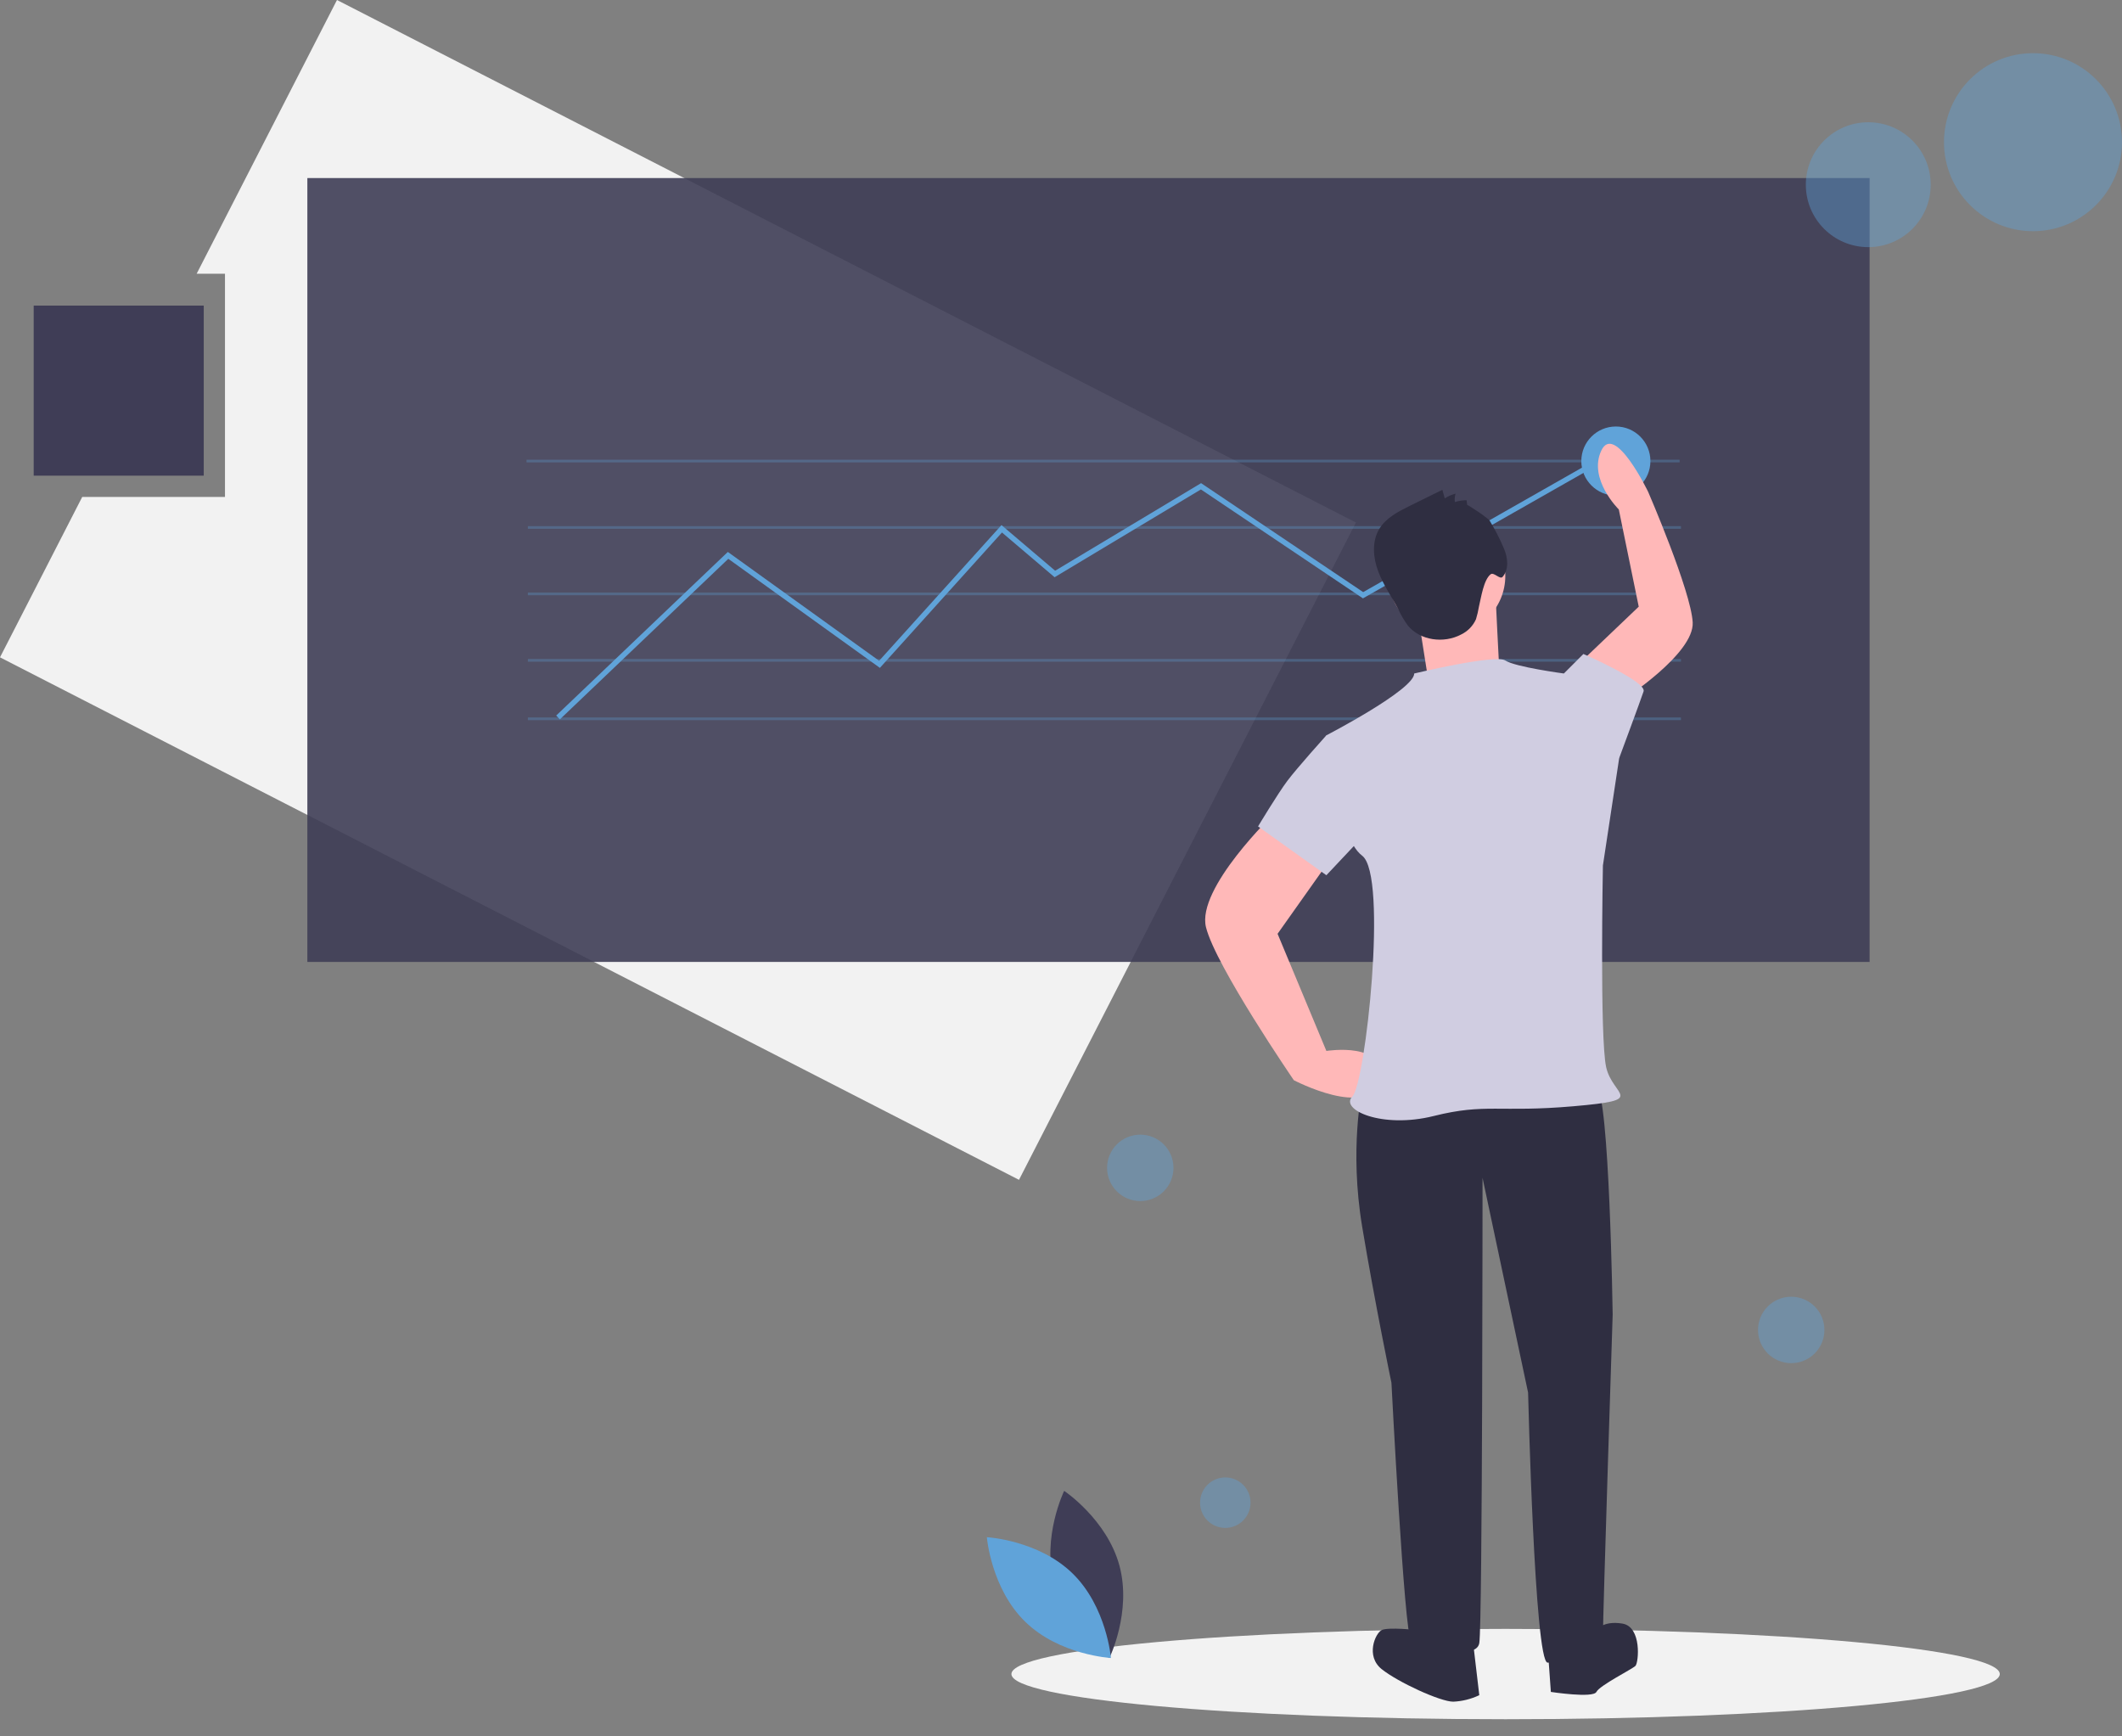 <svg width="550" height="450" viewBox="0 0 550 450" fill="none" xmlns="http://www.w3.org/2000/svg">
<rect x="0" y="0" width="550" height="450" fill="#808080" stroke="none"/>
<path d="M87.341 0L50.973 70.936H58.314V128.781H21.315L0 170.355L264.112 305.766L351.454 135.41L87.341 0Z" fill="#F2F2F2"/>
<path d="M484.58 46.145H79.662V249.292H484.58V46.145Z" fill="#3F3D56" fill-opacity="0.9"/>
<path opacity="0.3" d="M435.342 119.14H136.475V119.828H435.342V119.14Z" fill="#60A3D9"/>
<path opacity="0.3" d="M435.687 136.356H136.819V137.044H435.687V136.356Z" fill="#60A3D9"/>
<path opacity="0.3" d="M435.687 170.787H136.819V171.476H435.687V170.787Z" fill="#60A3D9"/>
<path opacity="0.3" d="M435.687 185.937H136.819V186.626H435.687V185.937Z" fill="#60A3D9"/>
<path opacity="0.3" d="M435.687 153.572H136.819V154.26H435.687V153.572Z" fill="#60A3D9"/>
<path d="M390.237 445.553C460.977 445.553 518.323 440.312 518.323 433.846C518.323 427.381 460.977 422.139 390.237 422.139C319.497 422.139 262.15 427.381 262.15 433.846C262.15 440.312 319.497 445.553 390.237 445.553Z" fill="#F2F2F2"/>
<path d="M145.11 186.436L144.16 185.439L188.647 143.038L227.862 171.246L259.574 136.087L273.48 147.906L311.306 125.21L353.322 153.451L419.266 115.941L419.947 117.138L353.261 155.07L311.264 126.842L273.341 149.596L259.701 138.002L228.059 173.084L188.769 144.823L145.11 186.436Z" fill="#60A3D9"/>
<path d="M273.221 410.321C276.457 422.285 287.543 429.695 287.543 429.695C287.543 429.695 293.382 417.707 290.145 405.742C286.908 393.778 275.822 386.368 275.822 386.368C275.822 386.368 269.984 398.357 273.221 410.321Z" fill="#3F3D56"/>
<path d="M277.976 407.75C286.858 416.395 287.942 429.685 287.942 429.685C287.942 429.685 274.628 428.958 265.747 420.313C256.866 411.667 255.781 398.377 255.781 398.377C255.781 398.377 269.095 399.104 277.976 407.75Z" fill="#60A3D9"/>
<path opacity="0.4" d="M526.931 59.917C539.671 59.917 550 49.589 550 36.848C550 24.107 539.671 13.779 526.931 13.779C514.19 13.779 503.861 24.107 503.861 36.848C503.861 49.589 514.19 59.917 526.931 59.917Z" fill="#60A3D9"/>
<path opacity="0.4" d="M484.235 64.049C493.173 64.049 500.418 56.804 500.418 47.866C500.418 38.928 493.173 31.683 484.235 31.683C475.298 31.683 468.052 38.928 468.052 47.866C468.052 56.804 475.298 64.049 484.235 64.049Z" fill="#60A3D9"/>
<path opacity="0.4" d="M464.265 353.276C469.019 353.276 472.873 349.422 472.873 344.668C472.873 339.914 469.019 336.06 464.265 336.06C459.511 336.06 455.657 339.914 455.657 344.668C455.657 349.422 459.511 353.276 464.265 353.276Z" fill="#60A3D9"/>
<path opacity="0.4" d="M317.585 395.971C321.199 395.971 324.128 393.042 324.128 389.429C324.128 385.816 321.199 382.887 317.585 382.887C313.972 382.887 311.043 385.816 311.043 389.429C311.043 393.042 313.972 395.971 317.585 395.971Z" fill="#60A3D9"/>
<path opacity="0.4" d="M295.549 311.269C300.303 311.269 304.157 307.415 304.157 302.661C304.157 297.907 300.303 294.053 295.549 294.053C290.795 294.053 286.941 297.907 286.941 302.661C286.941 307.415 290.795 311.269 295.549 311.269Z" fill="#60A3D9"/>
<path d="M418.815 128.436C423.759 128.436 427.767 124.428 427.767 119.484C427.767 114.54 423.759 110.532 418.815 110.532C413.871 110.532 409.863 114.54 409.863 119.484C409.863 124.428 413.871 128.436 418.815 128.436Z" fill="#60A3D9"/>
<path d="M360.648 281.634L353.059 282.477C353.059 282.477 349.686 297.656 353.059 317.893C356.432 338.131 360.648 358.368 360.648 358.368C360.648 358.368 364.021 424.141 365.707 424.984C367.394 425.827 382.572 430.887 383.415 425.827C384.258 420.768 384.258 305.245 384.258 305.245L396.064 360.898C396.064 360.898 397.75 430.887 401.123 430.887C404.496 430.887 415.458 430.043 415.458 424.141C415.458 418.238 417.988 340.66 417.988 340.66C417.988 340.66 417.144 283.321 413.772 281.634C410.399 279.948 360.648 281.634 360.648 281.634Z" fill="#2F2E41"/>
<path d="M367.393 422.454C367.393 422.454 359.804 421.611 358.118 422.454C356.431 423.297 353.902 429.2 358.118 432.573C362.334 435.946 373.296 441.005 376.669 441.005C379.008 440.902 381.302 440.328 383.415 439.319L381.728 424.984L367.393 422.454Z" fill="#2F2E41"/>
<path d="M401.123 426.67L401.966 438.476C401.966 438.476 412.928 440.162 413.772 438.476C414.615 436.789 423.047 432.573 423.89 431.73C424.734 430.887 425.577 421.611 420.517 420.768C415.458 419.925 413.772 422.454 413.772 422.454L401.123 426.67Z" fill="#2F2E41"/>
<path d="M330.291 210.802C330.291 210.802 310.053 230.197 312.583 240.316C315.113 250.434 335.35 279.948 335.35 279.948C335.35 279.948 354.745 290.066 357.275 279.948C359.804 269.829 343.783 272.358 343.783 272.358L331.134 242.002L345.469 221.764L330.291 210.802Z" fill="#FFB8B8"/>
<path d="M420.719 181.296C420.719 181.296 439.154 169.441 438.728 161.296C438.301 153.151 427.187 127.471 427.187 127.471C427.187 127.471 418.493 109.394 415.036 116.782C411.58 124.169 419.579 132.033 419.579 132.033L424.742 157.225L410.71 170.611L420.719 181.296Z" fill="#FFB8B8"/>
<path d="M374.983 164.425C383.366 164.425 390.161 157.629 390.161 149.246C390.161 140.864 383.366 134.068 374.983 134.068C366.6 134.068 359.805 140.864 359.805 149.246C359.805 157.629 366.6 164.425 374.983 164.425Z" fill="#FFB8B8"/>
<path d="M367.394 158.522L369.923 174.543L388.474 171.17C388.474 171.17 387.631 155.149 387.631 153.463C387.631 151.776 367.394 158.522 367.394 158.522Z" fill="#FFB8B8"/>
<path d="M366.551 174.543C366.551 174.543 387.631 169.484 390.161 171.17C392.691 172.857 405.339 174.543 405.339 174.543L419.674 196.467L415.458 224.294C415.458 224.294 414.615 268.986 416.301 276.575C417.988 284.164 427.263 285.007 407.869 286.693C388.475 288.38 385.102 285.85 371.61 289.223C358.118 292.596 347.156 287.537 350.529 284.164C353.902 280.791 359.805 226.824 353.059 221.764C346.313 216.705 343.783 190.565 343.783 190.565C343.783 190.565 366.551 178.76 366.551 174.543Z" fill="#D0CDE1"/>
<path d="M402.81 177.073L405.339 174.543L410.399 169.484C410.399 169.484 426.842 176.651 425.998 179.181C425.155 181.711 419.674 196.467 419.674 196.467L412.085 198.997L402.81 177.073Z" fill="#D0CDE1"/>
<path d="M353.902 192.251L343.783 190.565C343.783 190.565 336.194 198.997 333.664 202.37C331.135 205.743 326.075 214.175 326.075 214.175L343.783 226.824L357.275 212.489L353.902 192.251Z" fill="#D0CDE1"/>
<path d="M380.28 130.858L380.124 129.642C379.092 129.636 378.067 129.797 377.086 130.119C376.986 129.386 377.05 128.64 377.274 127.934C376.278 128.19 375.329 128.603 374.462 129.157L373.849 126.938L365.419 131.092C362.394 132.583 359.203 134.222 357.474 137.118C355.545 140.347 355.881 144.497 357.199 148.019C358.517 151.541 360.708 154.658 362.464 157.984C363.13 159.414 363.931 160.778 364.856 162.056C368.038 166.023 374.232 166.824 378.718 164.43C380.425 163.608 381.786 162.207 382.559 160.478C382.886 159.404 383.142 158.311 383.326 157.204C383.881 154.938 384.525 150.259 386.366 148.825C387.177 148.194 388.783 150.285 389.454 149.508C391.179 147.512 390.817 144.432 389.746 142.021C388.717 139.598 387.515 137.254 386.149 135.005C385.57 134.101 380.261 130.712 380.28 130.858Z" fill="#2F2E41"/>
<path d="M52.806 79.199H8.733V123.272H52.806V79.199Z" fill="#3F3D56"/>
</svg>
